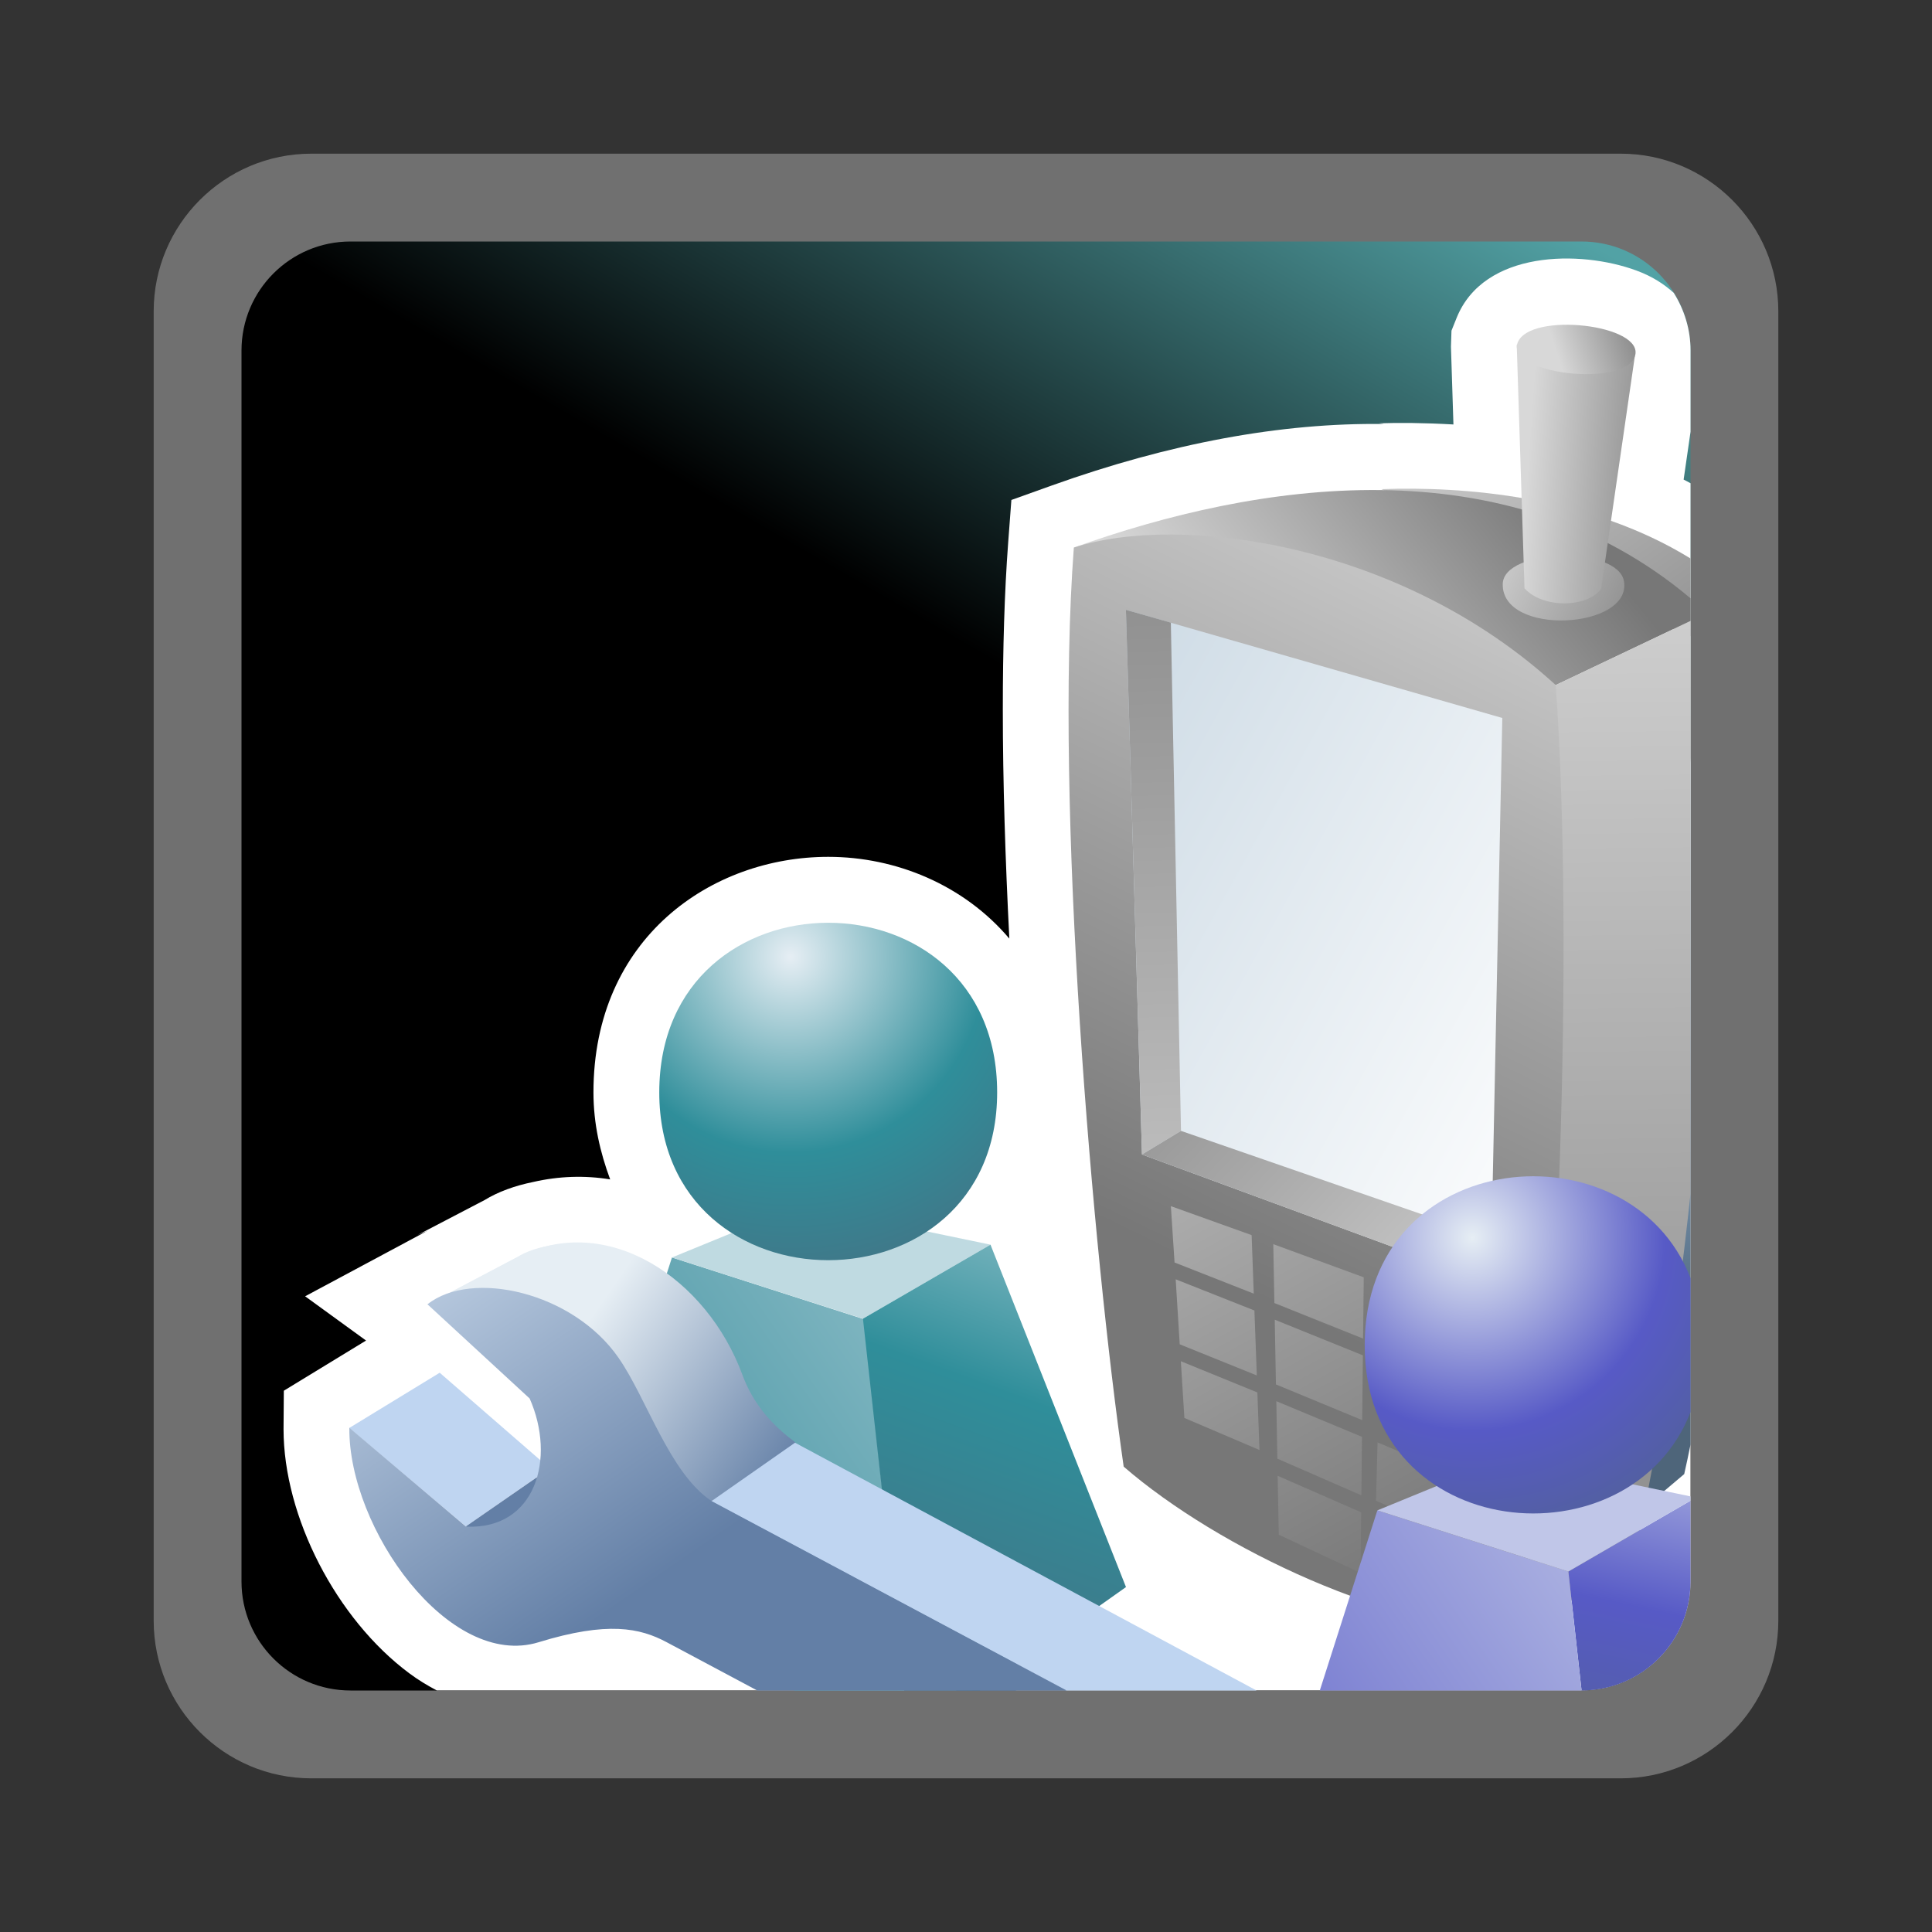<?xml version="1.0" encoding="UTF-8"?>
<svg xmlns="http://www.w3.org/2000/svg" xmlns:xlink="http://www.w3.org/1999/xlink" contentScriptType="text/ecmascript" width="88" baseProfile="tiny" zoomAndPan="magnify" contentStyleType="text/css" viewBox="0 -1 88 88" height="88" preserveAspectRatio="xMidYMid meet" version="1.1">
    <rect x="0" y="-1" width="88" height="88" fill="#333333" stroke="none"/>
    <g>
        <rect width="88" fill="none" y="-1" height="88"/>
        <path fill="#ffffff" d="M 14.178 6.0 C 10.22 6.0 7.0 9.221 7.0 13.18 L 7.0 72.822 C 7.0 76.78 10.22 80.001 14.178 80.001 L 73.822 80.001 C 77.78 80.001 81.0 76.78 81.0 72.822 L 81.0 13.18 C 81.0 9.221 77.78 6.0 73.822 6.0 L 14.178 6.0 z " fill-opacity="0.3" stroke-opacity="0.3"/>
        <linearGradient x1="-672.394" gradientTransform="matrix(1 0 0 1 694.764 -1749.601)" y1="1830.067" x2="-629.131" gradientUnits="userSpaceOnUse" y2="1755.135" xlink:type="simple" xlink:actuate="onLoad" id="XMLID_30_" xlink:show="other">
            <stop stop-color="#000000" offset="0"/>
            <stop stop-color="#000000" offset="0.646"/>
            <stop stop-color="#52a2a5" offset="0.994"/>
            <stop stop-color="#52a2a5" offset="1"/>
        </linearGradient>
        <path fill="url(#XMLID_30_)" d="M 77.0 71.037 C 77.0 73.777 74.778 76.0 72.037 76.0 L 15.965 76.0 C 13.225 76.0 11.0 73.777 11.0 71.037 L 11.0 14.966 C 11.0 12.223 13.225 10.0 15.965 10.0 L 72.037 10.0 C 74.778 10.0 77.0 12.223 77.0 14.966 L 77.0 71.037 z "/>
        <g>
            <path fill="#ffffff" d="M 74.538 11.323 C 71.967 10.374 67.583 10.403 66.348 13.477 L 66.113 14.062 L 66.089 14.792 C 66.089 14.792 66.146 16.563 66.202 18.334 C 64.889 18.259 63.699 18.249 62.813 18.281 L 63.036 18.313 C 58.37 18.247 53.278 19.19 47.901 21.116 L 46.067 21.773 L 45.921 23.715 C 45.751 25.98 45.677 28.556 45.677 31.314 C 45.677 34.609 45.791 38.165 45.974 41.752 C 43.91 39.316 40.824 38.028 37.726 38.028 L 37.726 38.028 C 32.412 38.028 27.031 41.713 27.031 48.755 C 27.031 50.193 27.339 51.497 27.792 52.72 C 26.628 52.53 25.448 52.571 24.29 52.837 C 23.445 53.009 22.691 53.282 22.063 53.666 L 19.021 55.253 L 19.46 55.065 L 13.898 58.044 C 13.898 58.044 15.72 59.367 16.673 60.06 C 15.532 60.755 12.928 62.345 12.928 62.345 C 12.928 62.345 12.915 64.074 12.915 64.095 C 12.915 68.076 15.316 72.743 18.642 75.216 C 19.052 75.522 19.472 75.774 19.895 75.997 L 72.039 75.997 C 74.78 75.997 77.002 73.774 77.002 71.034 L 77.002 21.011 C 76.898 20.954 76.794 20.896 76.687 20.844 C 76.789 20.154 76.898 19.39 77.002 18.665 L 77.002 14.966 C 77.002 13.999 76.715 13.105 76.237 12.341 C 75.799 11.94 75.25 11.585 74.538 11.323 z "/>
            <linearGradient x1="-633.554" gradientTransform="matrix(1 0 0 1 694.764 -1749.601)" y1="1798.284" x2="-671.72" gradientUnits="userSpaceOnUse" y2="1824.605" xlink:type="simple" xlink:actuate="onLoad" id="XMLID_31_" xlink:show="other">
                <stop stop-color="#d6e6ec" offset="0"/>
                <stop stop-color="#298595" offset="1"/>
            </linearGradient>
            <polygon fill="url(#XMLID_31_)" points="39.343,59.084 30.607,56.277 25.71,71.486 36.186,76 41.189,76   "/>
            <polygon fill="#bfdae1" points="45.115,55.693 36.435,53.889 30.607,56.277 39.306,59.064   "/>
            <radialGradient gradientTransform="matrix(1.136 0 0 1.136 2575.534 -3393.33)" gradientUnits="userSpaceOnUse" xlink:type="simple" r="17.861" xlink:actuate="onLoad" cx="-2235.509" id="XMLID_32_" cy="3024.584" xlink:show="other">
                <stop stop-color="#e6eef4" offset="0"/>
                <stop stop-color="#2f8e9a" offset="0.44"/>
                <stop stop-color="#4e657a" offset="0.94"/>
                <stop stop-color="#4e657a" offset="1"/>
            </radialGradient>
            <path fill="url(#XMLID_32_)" d="M 45.419 48.758 C 45.419 58.948 30.029 58.948 30.029 48.758 C 30.03 38.455 45.419 38.455 45.419 48.758 z "/>
            <linearGradient x1="-642.551" gradientTransform="matrix(1 0 0 1 694.764 -1749.601)" y1="1795.799" x2="-656.133" gradientUnits="userSpaceOnUse" y2="1833.069" xlink:type="simple" xlink:actuate="onLoad" id="XMLID_33_" xlink:show="other">
                <stop stop-color="#e6eef4" offset="0"/>
                <stop stop-color="#2f8e9a" offset="0.44"/>
                <stop stop-color="#4e657a" offset="0.94"/>
                <stop stop-color="#4e657a" offset="1"/>
            </linearGradient>
            <polygon fill="url(#XMLID_33_)" points="51.287,71.289 45.115,55.693 39.306,59.064 41.186,76 44.633,76   "/>
            <linearGradient x1="-630.162" gradientTransform="matrix(1 0 0 1 694.764 -1749.601)" y1="1764.827" x2="-615.938" gradientUnits="userSpaceOnUse" y2="1785.087" xlink:type="simple" xlink:actuate="onLoad" id="XMLID_34_" xlink:show="other">
                <stop stop-color="#d8d8d8" offset="0"/>
                <stop stop-color="#777777" offset="1"/>
            </linearGradient>
            <path fill="url(#XMLID_34_)" d="M 62.921 21.28 L 76.957 27.989 L 77.0 27.969 L 77.0 24.438 C 72.357 21.571 66.605 21.146 62.921 21.28 z "/>
            <linearGradient x1="-622.318" gradientTransform="matrix(1 0 0 1 694.764 -1749.601)" y1="1774.788" x2="-617.924" gradientUnits="userSpaceOnUse" y2="1809.432" xlink:type="simple" xlink:actuate="onLoad" id="XMLID_35_" xlink:show="other">
                <stop stop-color="#ffffff" offset="0"/>
                <stop stop-color="#cfdce6" offset="0.35"/>
                <stop stop-color="#83a0bb" offset="0.7"/>
                <stop stop-color="#4e657a" offset="1"/>
            </linearGradient>
            <path fill="url(#XMLID_35_)" d="M 74.393 68.107 L 76.714 66.142 C 76.809 65.728 76.903 65.276 77.0 64.8 L 77.0 33.522 L 74.393 68.107 z "/>
            <linearGradient x1="-638.576" gradientTransform="matrix(1 0 0 1 694.764 -1749.601)" y1="1780.653" x2="-625.151" gradientUnits="userSpaceOnUse" y2="1769.863" xlink:type="simple" xlink:actuate="onLoad" id="XMLID_36_" xlink:show="other">
                <stop stop-color="#d8d8d8" offset="0"/>
                <stop stop-color="#777777" offset="1"/>
            </linearGradient>
            <path fill="url(#XMLID_36_)" d="M 48.912 23.941 L 70.86 30.206 L 77.0 27.285 L 77.0 26.251 C 68.575 19.155 57.203 20.972 48.912 23.941 z "/>
            <linearGradient x1="-621.902" gradientTransform="matrix(1 0 0 1 694.764 -1749.601)" y1="1769.691" x2="-621.258" gradientUnits="userSpaceOnUse" y2="1833.91" xlink:type="simple" xlink:actuate="onLoad" id="XMLID_37_" xlink:show="other">
                <stop stop-color="#d8d8d8" offset="0"/>
                <stop stop-color="#777777" offset="1"/>
            </linearGradient>
            <path fill="url(#XMLID_37_)" d="M 70.861 30.204 L 69.328 73.242 C 72.568 71.748 74.628 68.984 74.628 68.984 C 75.424 65.47 76.316 59.75 77 53.375 L 77 27.282 L 70.861 30.204 z "/>
            <linearGradient x1="-2207.604" gradientTransform="matrix(1.136 0 0 1.136 2575.534 -3393.33)" y1="3007.012" x2="-2199.308" gradientUnits="userSpaceOnUse" y2="3010.634" xlink:type="simple" xlink:actuate="onLoad" id="XMLID_38_" xlink:show="other">
                <stop stop-color="#d8d8d8" offset="0"/>
                <stop stop-color="#777777" offset="1"/>
            </linearGradient>
            <path fill="url(#XMLID_38_)" d="M 73.971 25.483 C 74.322 27.663 68.399 27.995 68.448 25.602 C 68.479 23.956 73.712 23.86 73.971 25.483 z "/>
            <linearGradient x1="-2205.892" gradientTransform="matrix(1.136 0 0 1.136 2575.534 -3393.33)" y1="3004.067" x2="-2199.623" gradientUnits="userSpaceOnUse" y2="3004.501" xlink:type="simple" xlink:actuate="onLoad" id="XMLID_39_" xlink:show="other">
                <stop stop-color="#d8d8d8" offset="0"/>
                <stop stop-color="#777777" offset="1"/>
            </linearGradient>
            <path fill="url(#XMLID_39_)" d="M 69.085 14.696 C 69.085 14.696 69.441 25.768 69.439 25.796 C 70.293 26.741 72.326 26.672 72.929 25.817 L 74.463 15.234 L 69.085 14.696 z "/>
            <linearGradient x1="-2202.949" gradientTransform="matrix(1.136 0 0 1.136 2575.534 -3393.33)" y1="3005.39" x2="-2218.554" gradientUnits="userSpaceOnUse" y2="3037.354" xlink:type="simple" xlink:actuate="onLoad" id="XMLID_40_" xlink:show="other">
                <stop stop-color="#d8d8d8" offset="0"/>
                <stop stop-color="#777777" offset="1"/>
            </linearGradient>
            <path fill="url(#XMLID_40_)" d="M 48.912 23.941 C 53.664 22.386 63.732 23.681 70.861 30.204 C 71.696 41.901 71.019 62.223 69.328 73.242 C 63.579 73.385 55.464 69.519 51.182 65.803 C 49.77 55.969 48.025 35.706 48.912 23.941 z "/>
            <linearGradient x1="-2199.826" gradientTransform="matrix(1.136 0 0 1.136 2575.534 -3393.33)" y1="3030.189" x2="-2224.159" gradientUnits="userSpaceOnUse" y2="3016.733" xlink:type="simple" xlink:actuate="onLoad" id="XMLID_41_" xlink:show="other">
                <stop stop-color="#ffffff" offset="0"/>
                <stop stop-color="#ffffff" offset="0.05"/>
                <stop stop-color="#cfdce6" offset="1"/>
            </linearGradient>
            <polygon fill="url(#XMLID_41_)" points="51.284,26.777 52.016,51.586 67.896,57.436 68.428,31.703   "/>
            <linearGradient x1="-2219.407" gradientTransform="matrix(1.136 0 0 1.136 2575.534 -3393.33)" y1="3047.636" x2="-2220.698" gradientUnits="userSpaceOnUse" y2="2996.918" xlink:type="simple" xlink:actuate="onLoad" id="XMLID_42_" xlink:show="other">
                <stop stop-color="#d8d8d8" offset="0"/>
                <stop stop-color="#777777" offset="1"/>
            </linearGradient>
            <polygon fill="url(#XMLID_42_)" points="53.792,50.51 53.33,27.361 51.284,26.777 52.016,51.586   "/>
            <linearGradient x1="-2205.618" gradientTransform="matrix(1.136 0 0 1.136 2575.534 -3393.33)" y1="3040.655" x2="-2225.286" gradientUnits="userSpaceOnUse" y2="3022.093" xlink:type="simple" xlink:actuate="onLoad" id="XMLID_43_" xlink:show="other">
                <stop stop-color="#d8d8d8" offset="0"/>
                <stop stop-color="#777777" offset="1"/>
            </linearGradient>
            <polygon fill="url(#XMLID_43_)" points="52.016,51.586 53.792,50.51 67.96,55.416 67.896,57.436   "/>
            <linearGradient x1="-2204.996" gradientTransform="matrix(1.136 0 0 1.136 2575.534 -3393.33)" y1="2999.74" x2="-2201.189" gradientUnits="userSpaceOnUse" y2="2998.505" xlink:type="simple" xlink:actuate="onLoad" id="XMLID_44_" xlink:show="other">
                <stop stop-color="#d8d8d8" offset="0"/>
                <stop stop-color="#777777" offset="1"/>
            </linearGradient>
            <path fill="url(#XMLID_44_)" d="M 74.467 15.233 C 73.962 16.669 68.571 16.027 69.13 14.597 C 69.7 13.179 74.952 13.787 74.467 15.233 z "/>
            <linearGradient x1="-2223.505" gradientTransform="matrix(1.136 0 0 1.136 2575.534 -3393.33)" y1="3019.334" x2="-2207.68" gradientUnits="userSpaceOnUse" y2="3048.062" xlink:type="simple" xlink:actuate="onLoad" id="XMLID_45_" xlink:show="other">
                <stop stop-color="#d8d8d8" offset="0"/>
                <stop stop-color="#777777" offset="1"/>
            </linearGradient>
            <polygon fill="url(#XMLID_45_)" points="62.747,64.699 62.676,67.357 66.669,69.135 66.811,66.424   "/>
            <linearGradient x1="-2227.027" gradientTransform="matrix(1.136 0 0 1.136 2575.534 -3393.33)" y1="3021.273" x2="-2211.203" gradientUnits="userSpaceOnUse" y2="3049.999" xlink:type="simple" xlink:actuate="onLoad" id="XMLID_46_" xlink:show="other">
                <stop stop-color="#d8d8d8" offset="0"/>
                <stop stop-color="#777777" offset="1"/>
            </linearGradient>
            <polygon fill="url(#XMLID_46_)" points="57.137,58.691 53.551,57.271 53.735,60.232 57.246,61.65   "/>
            <linearGradient x1="-2223.261" gradientTransform="matrix(1.136 0 0 1.136 2575.534 -3393.33)" y1="3019.195" x2="-2207.436" gradientUnits="userSpaceOnUse" y2="3047.924" xlink:type="simple" xlink:actuate="onLoad" id="XMLID_47_" xlink:show="other">
                <stop stop-color="#d8d8d8" offset="0"/>
                <stop stop-color="#777777" offset="1"/>
            </linearGradient>
            <polygon fill="url(#XMLID_47_)" points="62.087,59.971 62.117,57.18 57.997,55.67 58.046,58.352   "/>
            <linearGradient x1="-2225.816" gradientTransform="matrix(1.136 0 0 1.136 2575.534 -3393.33)" y1="3020.61" x2="-2209.997" gradientUnits="userSpaceOnUse" y2="3049.329" xlink:type="simple" xlink:actuate="onLoad" id="XMLID_48_" xlink:show="other">
                <stop stop-color="#d8d8d8" offset="0"/>
                <stop stop-color="#777777" offset="1"/>
            </linearGradient>
            <polygon fill="url(#XMLID_48_)" points="57.01,55.258 53.332,53.939 53.499,56.505 57.107,57.924   "/>
            <linearGradient x1="-2225.909" gradientTransform="matrix(1.136 0 0 1.136 2575.534 -3393.33)" y1="3020.66" x2="-2210.084" gradientUnits="userSpaceOnUse" y2="3049.389" xlink:type="simple" xlink:actuate="onLoad" id="XMLID_49_" xlink:show="other">
                <stop stop-color="#d8d8d8" offset="0"/>
                <stop stop-color="#777777" offset="1"/>
            </linearGradient>
            <polygon fill="url(#XMLID_49_)" points="58.182,65.441 62.01,67.111 62.037,64.447 58.135,62.822   "/>
            <linearGradient x1="-2228.231" gradientTransform="matrix(1.136 0 0 1.136 2575.534 -3393.33)" y1="3021.928" x2="-2212.403" gradientUnits="userSpaceOnUse" y2="3050.662" xlink:type="simple" xlink:actuate="onLoad" id="XMLID_50_" xlink:show="other">
                <stop stop-color="#d8d8d8" offset="0"/>
                <stop stop-color="#777777" offset="1"/>
            </linearGradient>
            <polygon fill="url(#XMLID_50_)" points="57.271,62.424 53.786,61.002 53.947,63.586 57.368,65.046   "/>
            <linearGradient x1="-2224.596" gradientTransform="matrix(1.136 0 0 1.136 2575.534 -3393.33)" y1="3019.941" x2="-2208.776" gradientUnits="userSpaceOnUse" y2="3048.662" xlink:type="simple" xlink:actuate="onLoad" id="XMLID_51_" xlink:show="other">
                <stop stop-color="#d8d8d8" offset="0"/>
                <stop stop-color="#777777" offset="1"/>
            </linearGradient>
            <polygon fill="url(#XMLID_51_)" points="58.063,59.111 58.117,62.059 62.046,63.684 62.078,60.734   "/>
            <linearGradient x1="-2227.189" gradientTransform="matrix(1.136 0 0 1.136 2575.534 -3393.33)" y1="3021.35" x2="-2211.36" gradientUnits="userSpaceOnUse" y2="3050.085" xlink:type="simple" xlink:actuate="onLoad" id="XMLID_52_" xlink:show="other">
                <stop stop-color="#d8d8d8" offset="0"/>
                <stop stop-color="#777777" offset="1"/>
            </linearGradient>
            <polygon fill="url(#XMLID_52_)" points="58.196,66.221 58.246,68.904 61.971,70.646 62.001,67.885   "/>
            <polygon fill="#bfd5f1" points="15.902,64.046 21.222,68.528 25.033,65.876 20.028,61.526   "/>
            <polygon fill="#637fa6" points="21.209,68.534 25.798,70.262 24.454,66.286   "/>
            <linearGradient x1="-668.08" gradientTransform="matrix(1 0 0 1 694.764 -1749.601)" y1="1808.948" x2="-646.498" gradientUnits="userSpaceOnUse" y2="1823.951" xlink:type="simple" xlink:actuate="onLoad" id="XMLID_53_" xlink:show="other">
                <stop stop-color="#e6eef4" offset="0"/>
                <stop stop-color="#637fa6" offset="0.44"/>
                <stop stop-color="#4e657a" offset="0.94"/>
                <stop stop-color="#4e657a" offset="1"/>
            </linearGradient>
            <path fill="url(#XMLID_53_)" d="M 36.173 64.655 C 34.798 63.64 34.164 62.554 33.818 61.628 C 32.208 57.241 27.667 54.165 23.54 56.268 L 19.479 58.408 L 43.569 76.003 L 46.284 76.003 L 36.173 64.655 z "/>
            <linearGradient x1="-2241.487" gradientTransform="matrix(1.136 0 0 1.136 2575.534 -3393.33)" y1="3039.224" x2="-2216.741" gradientUnits="userSpaceOnUse" y2="3056.431" xlink:type="simple" xlink:actuate="onLoad" id="XMLID_54_" xlink:show="other">
                <stop stop-color="#e6eef4" offset="0"/>
                <stop stop-color="#637fa6" offset="0.44"/>
                <stop stop-color="#4e657a" offset="0.94"/>
                <stop stop-color="#4e657a" offset="1"/>
            </linearGradient>
            <path fill="url(#XMLID_54_)" d="M 27.565 55.801 C 26.037 55.455 24.365 55.715 23.531 56.281 L 19.469 58.426 L 23.279 57.781 L 27.565 55.801 z "/>
            <polygon fill="#bfd5f1" points="36.212,64.713 32.394,67.383 48.547,76 57.234,76   "/>
            <linearGradient x1="-676.681" gradientTransform="matrix(1 0 0 1 694.764 -1749.601)" y1="1800.529" x2="-663.566" gradientUnits="userSpaceOnUse" y2="1819.646" xlink:type="simple" xlink:actuate="onLoad" id="XMLID_55_" xlink:show="other">
                <stop stop-color="#d6e4f3" offset="0"/>
                <stop stop-color="#637fa6" offset="1"/>
            </linearGradient>
            <path fill="url(#XMLID_55_)" d="M 32.412 67.372 C 30.493 66.096 29.46 62.694 28.173 60.846 C 26.087 57.835 21.475 56.816 19.471 58.409 L 24.125 62.7 C 25.327 65.415 24.411 68.683 21.226 68.536 L 15.912 64.034 C 15.87 68.612 20.453 75.056 24.535 73.801 C 27.677 72.835 29.153 73.155 30.354 73.794 C 30.668 73.961 32.275 74.818 34.49 76.0 L 48.583 76.0 L 32.412 67.372 z "/>
            <linearGradient x1="-618.08" gradientTransform="matrix(1 0 0 1 694.764 -1749.601)" y1="1809.174" x2="-624.174" gradientUnits="userSpaceOnUse" y2="1837.612" xlink:type="simple" xlink:actuate="onLoad" id="XMLID_56_" xlink:show="other">
                <stop stop-color="#e6eef4" offset="0"/>
                <stop stop-color="#575ac6" offset="0.44"/>
                <stop stop-color="#4e657a" offset="0.94"/>
                <stop stop-color="#4e657a" offset="1"/>
            </linearGradient>
            <path fill="url(#XMLID_56_)" d="M 72.038 76.0 C 74.779 75.999 77.0 73.777 77.0 71.037 L 77.0 67.355 L 71.437 70.58 L 72.038 76.0 z "/>
            <linearGradient x1="-610.657" gradientTransform="matrix(1 0 0 1 694.764 -1749.601)" y1="1809.971" x2="-636.567" gradientUnits="userSpaceOnUse" y2="1827.837" xlink:type="simple" xlink:actuate="onLoad" id="XMLID_57_" xlink:show="other">
                <stop stop-color="#dee6f1" offset="0"/>
                <stop stop-color="#7579d0" offset="1"/>
            </linearGradient>
            <polygon fill="url(#XMLID_57_)" points="71.436,70.58 62.737,67.795 60.115,76 72.038,76   "/>
            <polygon fill="#c0c6e8" points="68.566,65.404 62.737,67.795 71.436,70.58 77,67.355 77,67.159   "/>
            <radialGradient gradientTransform="matrix(1 0 0 1 694.764 -1749.601)" gradientUnits="userSpaceOnUse" xlink:type="simple" r="20" xlink:actuate="onLoad" cx="-627.704" id="XMLID_58_" cy="1804.974" xlink:show="other">
                <stop stop-color="#e6eef4" offset="0"/>
                <stop stop-color="#575ac6" offset="0.44"/>
                <stop stop-color="#4e657a" offset="0.94"/>
                <stop stop-color="#4e657a" offset="1"/>
            </radialGradient>
            <path fill="url(#XMLID_58_)" d="M 62.16 60.275 C 62.16 69.351 74.278 70.36 77.0 63.319 L 77.0 57.216 C 74.278 50.143 62.16 51.155 62.16 60.275 z "/>
        </g>
    </g>
</svg>
